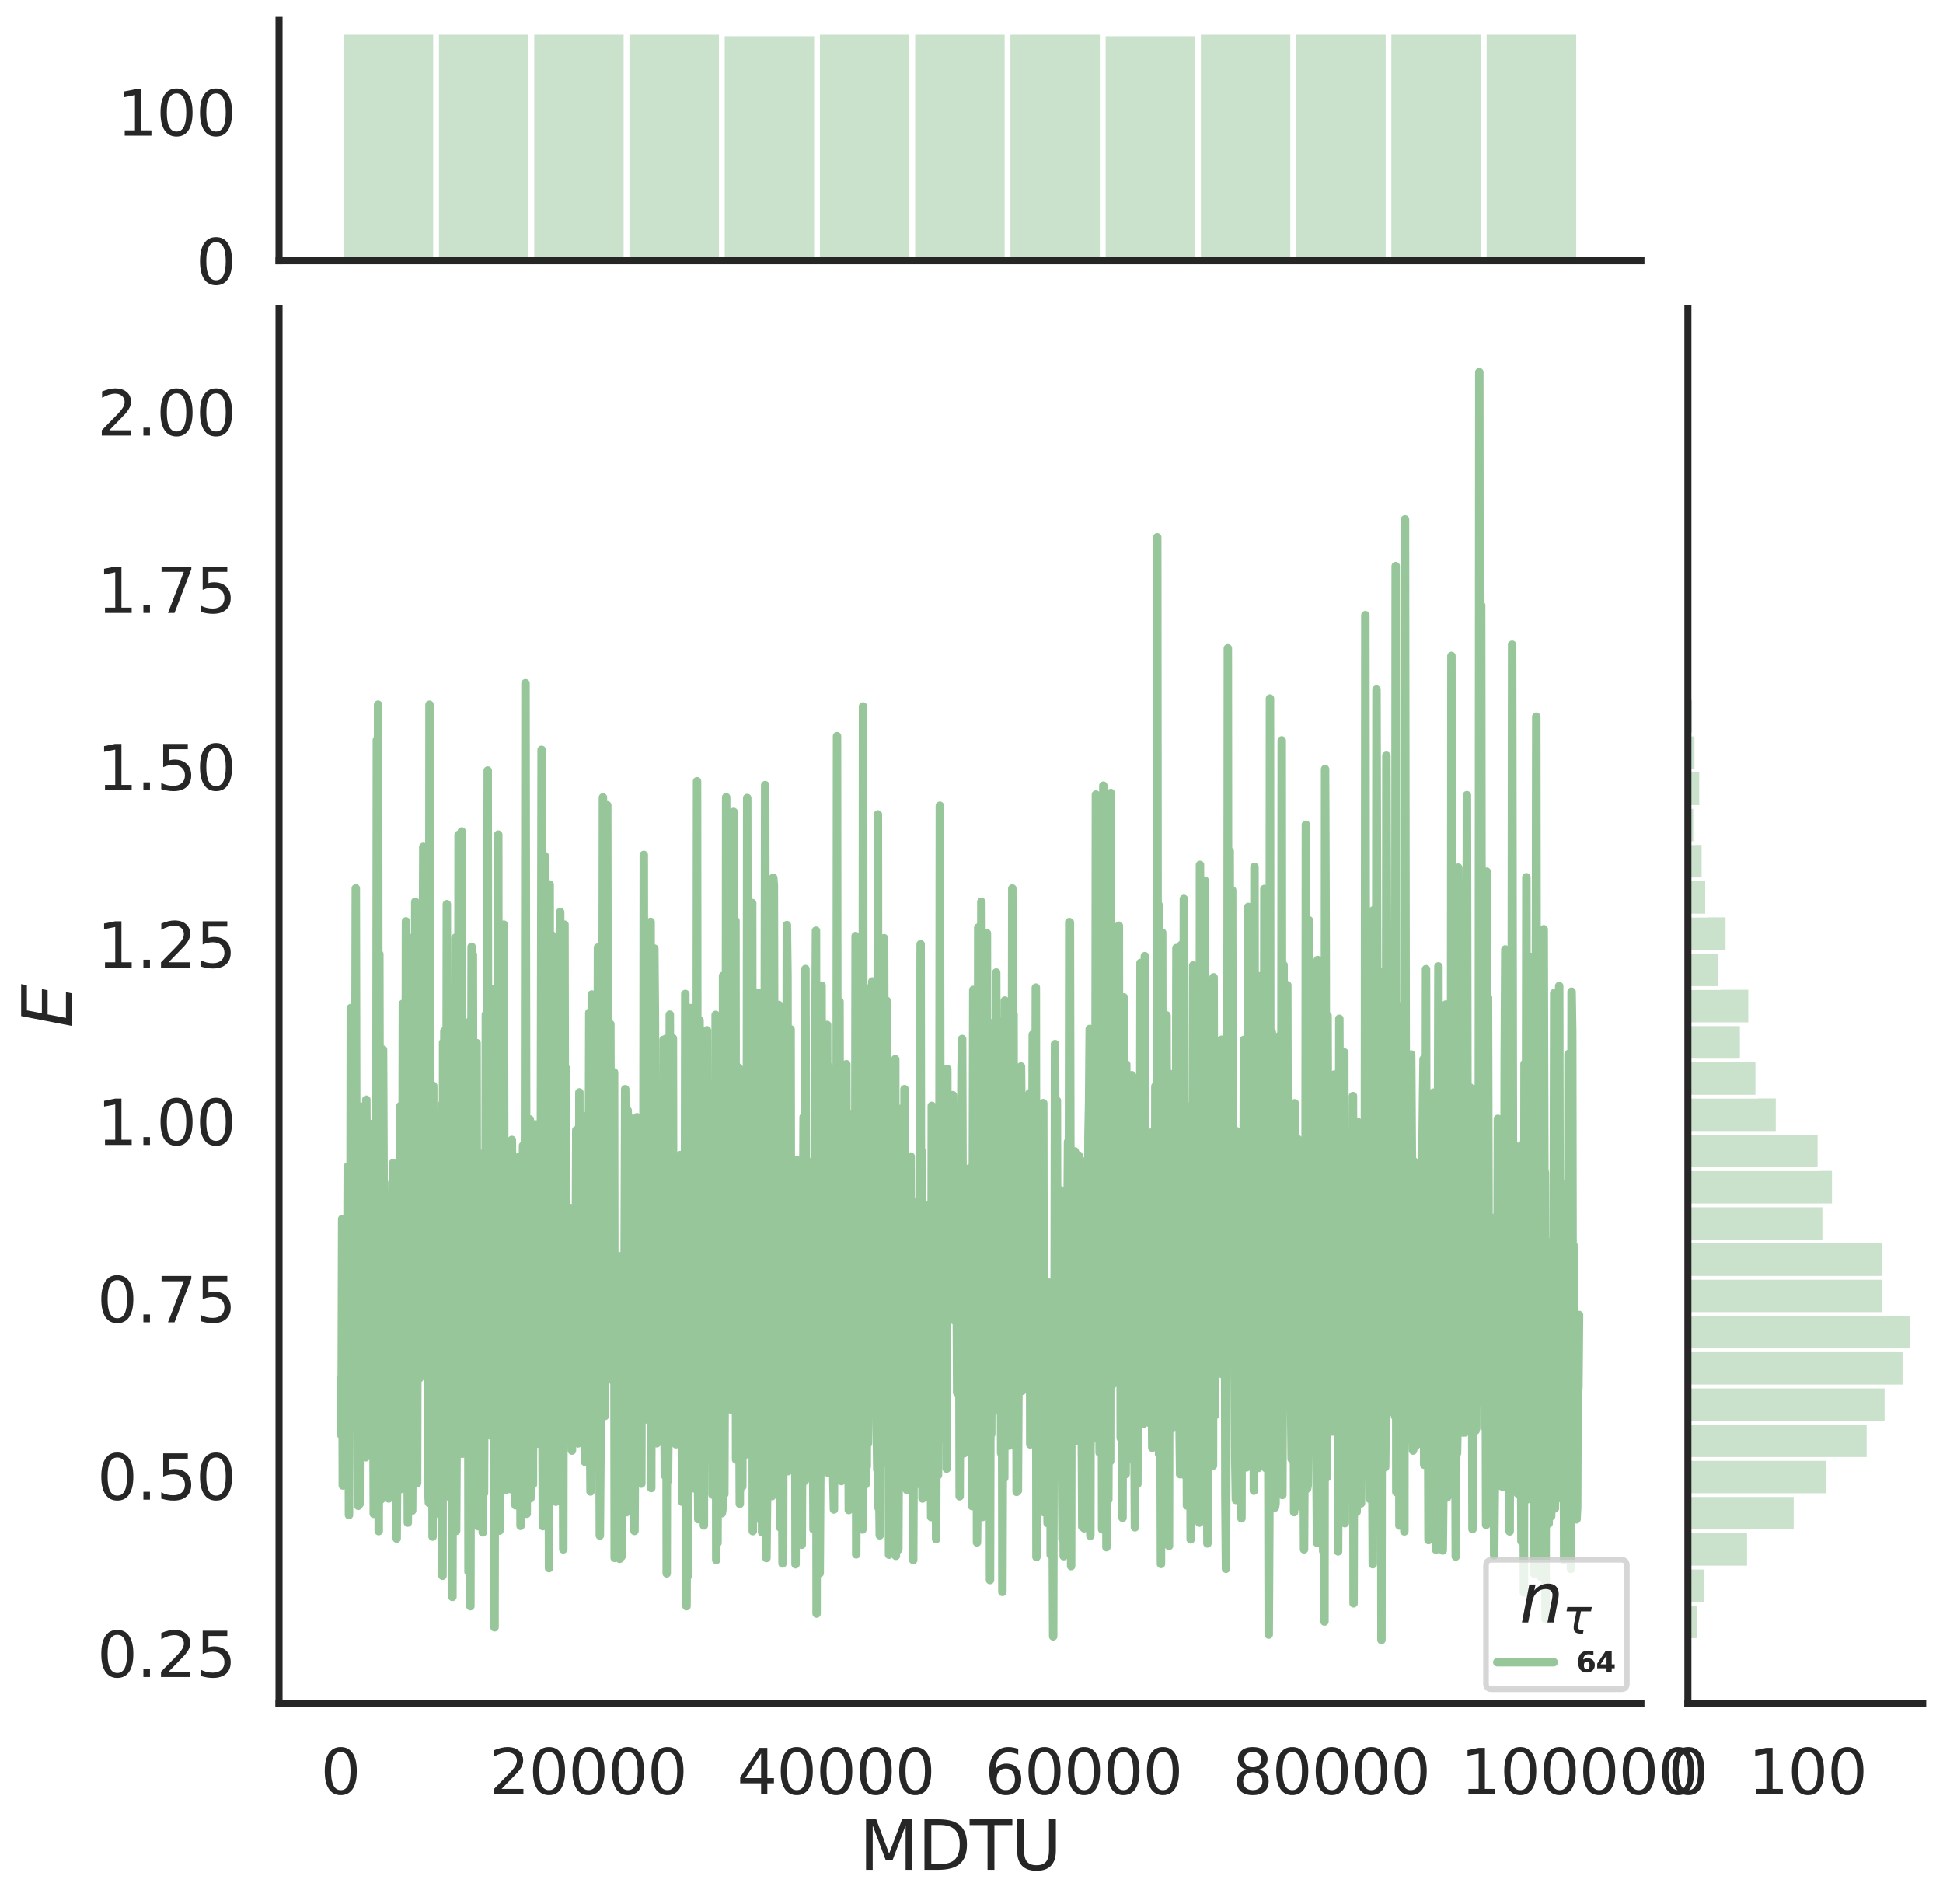 <?xml version="1.0" encoding="utf-8" standalone="no"?>
<!DOCTYPE svg PUBLIC "-//W3C//DTD SVG 1.1//EN"
  "http://www.w3.org/Graphics/SVG/1.1/DTD/svg11.dtd">
<svg height="675.079pt" version="1.1" viewBox="0 0 688.772 675.079" width="688.772pt" xmlns="http://www.w3.org/2000/svg" xmlns:xlink="http://www.w3.org/1999/xlink">
 <defs>
  <style type="text/css">*{stroke-linecap:butt;stroke-linejoin:round;}</style>
 </defs>
 <g id="figure_1">
  <g id="patch_1">
   <path d="M 0 675.079 
L 688.772 675.079 
L 688.772 0 
L 0 0 
z
" style="fill:#ffffff;"/>
  </g>
  <g id="axes_1">
   <g id="patch_2">
    <path d="M 98.912 603.86 
L 581.687 603.86 
L 581.687 109.485 
L 98.912 109.485 
z
" style="fill:none;"/>
   </g>
   <g id="matplotlib.axis_1">
    <g id="xtick_1">
     <g id="text_1">
      <!-- 0 -->
      <g style="fill:#262626;" transform="translate(113.638 636.077)scale(0.22 -0.22)">
       <defs>
        <path d="M 2034 4250 
Q 1547 4250 1301 3770 
Q 1056 3291 1056 2328 
Q 1056 1369 1301 889 
Q 1547 409 2034 409 
Q 2525 409 2770 889 
Q 3016 1369 3016 2328 
Q 3016 3291 2770 3770 
Q 2525 4250 2034 4250 
z
M 2034 4750 
Q 2819 4750 3233 4129 
Q 3647 3509 3647 2328 
Q 3647 1150 3233 529 
Q 2819 -91 2034 -91 
Q 1250 -91 836 529 
Q 422 1150 422 2328 
Q 422 3509 836 4129 
Q 1250 4750 2034 4750 
z
" id="DejaVuSans-30" transform="scale(0.016)"/>
       </defs>
       <use xlink:href="#DejaVuSans-30"/>
      </g>
     </g>
    </g>
    <g id="xtick_2">
     <g id="text_2">
      <!-- 20000 -->
      <g style="fill:#262626;" transform="translate(173.464 636.077)scale(0.22 -0.22)">
       <defs>
        <path d="M 1228 531 
L 3431 531 
L 3431 0 
L 469 0 
L 469 531 
Q 828 903 1448 1529 
Q 2069 2156 2228 2338 
Q 2531 2678 2651 2914 
Q 2772 3150 2772 3378 
Q 2772 3750 2511 3984 
Q 2250 4219 1831 4219 
Q 1534 4219 1204 4116 
Q 875 4013 500 3803 
L 500 4441 
Q 881 4594 1212 4672 
Q 1544 4750 1819 4750 
Q 2544 4750 2975 4387 
Q 3406 4025 3406 3419 
Q 3406 3131 3298 2873 
Q 3191 2616 2906 2266 
Q 2828 2175 2409 1742 
Q 1991 1309 1228 531 
z
" id="DejaVuSans-32" transform="scale(0.016)"/>
       </defs>
       <use xlink:href="#DejaVuSans-32"/>
       <use x="63.623" xlink:href="#DejaVuSans-30"/>
       <use x="127.246" xlink:href="#DejaVuSans-30"/>
       <use x="190.869" xlink:href="#DejaVuSans-30"/>
       <use x="254.492" xlink:href="#DejaVuSans-30"/>
      </g>
     </g>
    </g>
    <g id="xtick_3">
     <g id="text_3">
      <!-- 40000 -->
      <g style="fill:#262626;" transform="translate(261.285 636.077)scale(0.22 -0.22)">
       <defs>
        <path d="M 2419 4116 
L 825 1625 
L 2419 1625 
L 2419 4116 
z
M 2253 4666 
L 3047 4666 
L 3047 1625 
L 3713 1625 
L 3713 1100 
L 3047 1100 
L 3047 0 
L 2419 0 
L 2419 1100 
L 313 1100 
L 313 1709 
L 2253 4666 
z
" id="DejaVuSans-34" transform="scale(0.016)"/>
       </defs>
       <use xlink:href="#DejaVuSans-34"/>
       <use x="63.623" xlink:href="#DejaVuSans-30"/>
       <use x="127.246" xlink:href="#DejaVuSans-30"/>
       <use x="190.869" xlink:href="#DejaVuSans-30"/>
       <use x="254.492" xlink:href="#DejaVuSans-30"/>
      </g>
     </g>
    </g>
    <g id="xtick_4">
     <g id="text_4">
      <!-- 60000 -->
      <g style="fill:#262626;" transform="translate(349.107 636.077)scale(0.22 -0.22)">
       <defs>
        <path d="M 2113 2584 
Q 1688 2584 1439 2293 
Q 1191 2003 1191 1497 
Q 1191 994 1439 701 
Q 1688 409 2113 409 
Q 2538 409 2786 701 
Q 3034 994 3034 1497 
Q 3034 2003 2786 2293 
Q 2538 2584 2113 2584 
z
M 3366 4563 
L 3366 3988 
Q 3128 4100 2886 4159 
Q 2644 4219 2406 4219 
Q 1781 4219 1451 3797 
Q 1122 3375 1075 2522 
Q 1259 2794 1537 2939 
Q 1816 3084 2150 3084 
Q 2853 3084 3261 2657 
Q 3669 2231 3669 1497 
Q 3669 778 3244 343 
Q 2819 -91 2113 -91 
Q 1303 -91 875 529 
Q 447 1150 447 2328 
Q 447 3434 972 4092 
Q 1497 4750 2381 4750 
Q 2619 4750 2861 4703 
Q 3103 4656 3366 4563 
z
" id="DejaVuSans-36" transform="scale(0.016)"/>
       </defs>
       <use xlink:href="#DejaVuSans-36"/>
       <use x="63.623" xlink:href="#DejaVuSans-30"/>
       <use x="127.246" xlink:href="#DejaVuSans-30"/>
       <use x="190.869" xlink:href="#DejaVuSans-30"/>
       <use x="254.492" xlink:href="#DejaVuSans-30"/>
      </g>
     </g>
    </g>
    <g id="xtick_5">
     <g id="text_5">
      <!-- 80000 -->
      <g style="fill:#262626;" transform="translate(436.928 636.077)scale(0.22 -0.22)">
       <defs>
        <path d="M 2034 2216 
Q 1584 2216 1326 1975 
Q 1069 1734 1069 1313 
Q 1069 891 1326 650 
Q 1584 409 2034 409 
Q 2484 409 2743 651 
Q 3003 894 3003 1313 
Q 3003 1734 2745 1975 
Q 2488 2216 2034 2216 
z
M 1403 2484 
Q 997 2584 770 2862 
Q 544 3141 544 3541 
Q 544 4100 942 4425 
Q 1341 4750 2034 4750 
Q 2731 4750 3128 4425 
Q 3525 4100 3525 3541 
Q 3525 3141 3298 2862 
Q 3072 2584 2669 2484 
Q 3125 2378 3379 2068 
Q 3634 1759 3634 1313 
Q 3634 634 3220 271 
Q 2806 -91 2034 -91 
Q 1263 -91 848 271 
Q 434 634 434 1313 
Q 434 1759 690 2068 
Q 947 2378 1403 2484 
z
M 1172 3481 
Q 1172 3119 1398 2916 
Q 1625 2713 2034 2713 
Q 2441 2713 2670 2916 
Q 2900 3119 2900 3481 
Q 2900 3844 2670 4047 
Q 2441 4250 2034 4250 
Q 1625 4250 1398 4047 
Q 1172 3844 1172 3481 
z
" id="DejaVuSans-38" transform="scale(0.016)"/>
       </defs>
       <use xlink:href="#DejaVuSans-38"/>
       <use x="63.623" xlink:href="#DejaVuSans-30"/>
       <use x="127.246" xlink:href="#DejaVuSans-30"/>
       <use x="190.869" xlink:href="#DejaVuSans-30"/>
       <use x="254.492" xlink:href="#DejaVuSans-30"/>
      </g>
     </g>
    </g>
    <g id="xtick_6">
     <g id="text_6">
      <!-- 100000 -->
      <g style="fill:#262626;" transform="translate(517.75 636.077)scale(0.22 -0.22)">
       <defs>
        <path d="M 794 531 
L 1825 531 
L 1825 4091 
L 703 3866 
L 703 4441 
L 1819 4666 
L 2450 4666 
L 2450 531 
L 3481 531 
L 3481 0 
L 794 0 
L 794 531 
z
" id="DejaVuSans-31" transform="scale(0.016)"/>
       </defs>
       <use xlink:href="#DejaVuSans-31"/>
       <use x="63.623" xlink:href="#DejaVuSans-30"/>
       <use x="127.246" xlink:href="#DejaVuSans-30"/>
       <use x="190.869" xlink:href="#DejaVuSans-30"/>
       <use x="254.492" xlink:href="#DejaVuSans-30"/>
       <use x="318.115" xlink:href="#DejaVuSans-30"/>
      </g>
     </g>
    </g>
    <g id="text_7">
     <!-- MDTU -->
     <g style="fill:#262626;" transform="translate(304.594 662.888)scale(0.24 -0.24)">
      <defs>
       <path d="M 628 4666 
L 1569 4666 
L 2759 1491 
L 3956 4666 
L 4897 4666 
L 4897 0 
L 4281 0 
L 4281 4097 
L 3078 897 
L 2444 897 
L 1241 4097 
L 1241 0 
L 628 0 
L 628 4666 
z
" id="DejaVuSans-4d" transform="scale(0.016)"/>
       <path d="M 1259 4147 
L 1259 519 
L 2022 519 
Q 2988 519 3436 956 
Q 3884 1394 3884 2338 
Q 3884 3275 3436 3711 
Q 2988 4147 2022 4147 
L 1259 4147 
z
M 628 4666 
L 1925 4666 
Q 3281 4666 3915 4102 
Q 4550 3538 4550 2338 
Q 4550 1131 3912 565 
Q 3275 0 1925 0 
L 628 0 
L 628 4666 
z
" id="DejaVuSans-44" transform="scale(0.016)"/>
       <path d="M -19 4666 
L 3928 4666 
L 3928 4134 
L 2272 4134 
L 2272 0 
L 1638 0 
L 1638 4134 
L -19 4134 
L -19 4666 
z
" id="DejaVuSans-54" transform="scale(0.016)"/>
       <path d="M 556 4666 
L 1191 4666 
L 1191 1831 
Q 1191 1081 1462 751 
Q 1734 422 2344 422 
Q 2950 422 3222 751 
Q 3494 1081 3494 1831 
L 3494 4666 
L 4128 4666 
L 4128 1753 
Q 4128 841 3676 375 
Q 3225 -91 2344 -91 
Q 1459 -91 1007 375 
Q 556 841 556 1753 
L 556 4666 
z
" id="DejaVuSans-55" transform="scale(0.016)"/>
      </defs>
      <use xlink:href="#DejaVuSans-4d"/>
      <use x="86.279" xlink:href="#DejaVuSans-44"/>
      <use x="163.281" xlink:href="#DejaVuSans-54"/>
      <use x="224.365" xlink:href="#DejaVuSans-55"/>
     </g>
    </g>
   </g>
   <g id="matplotlib.axis_2">
    <g id="ytick_1">
     <g id="text_8">
      <!-- 0.25 -->
      <g style="fill:#262626;" transform="translate(34.428 594.532)scale(0.22 -0.22)">
       <defs>
        <path d="M 684 794 
L 1344 794 
L 1344 0 
L 684 0 
L 684 794 
z
" id="DejaVuSans-2e" transform="scale(0.016)"/>
        <path d="M 691 4666 
L 3169 4666 
L 3169 4134 
L 1269 4134 
L 1269 2991 
Q 1406 3038 1543 3061 
Q 1681 3084 1819 3084 
Q 2600 3084 3056 2656 
Q 3513 2228 3513 1497 
Q 3513 744 3044 326 
Q 2575 -91 1722 -91 
Q 1428 -91 1123 -41 
Q 819 9 494 109 
L 494 744 
Q 775 591 1075 516 
Q 1375 441 1709 441 
Q 2250 441 2565 725 
Q 2881 1009 2881 1497 
Q 2881 1984 2565 2268 
Q 2250 2553 1709 2553 
Q 1456 2553 1204 2497 
Q 953 2441 691 2322 
L 691 4666 
z
" id="DejaVuSans-35" transform="scale(0.016)"/>
       </defs>
       <use xlink:href="#DejaVuSans-30"/>
       <use x="63.623" xlink:href="#DejaVuSans-2e"/>
       <use x="95.41" xlink:href="#DejaVuSans-32"/>
       <use x="159.033" xlink:href="#DejaVuSans-35"/>
      </g>
     </g>
    </g>
    <g id="ytick_2">
     <g id="text_9">
      <!-- 0.50 -->
      <g style="fill:#262626;" transform="translate(34.428 531.656)scale(0.22 -0.22)">
       <use xlink:href="#DejaVuSans-30"/>
       <use x="63.623" xlink:href="#DejaVuSans-2e"/>
       <use x="95.41" xlink:href="#DejaVuSans-35"/>
       <use x="159.033" xlink:href="#DejaVuSans-30"/>
      </g>
     </g>
    </g>
    <g id="ytick_3">
     <g id="text_10">
      <!-- 0.75 -->
      <g style="fill:#262626;" transform="translate(34.428 468.78)scale(0.22 -0.22)">
       <defs>
        <path d="M 525 4666 
L 3525 4666 
L 3525 4397 
L 1831 0 
L 1172 0 
L 2766 4134 
L 525 4134 
L 525 4666 
z
" id="DejaVuSans-37" transform="scale(0.016)"/>
       </defs>
       <use xlink:href="#DejaVuSans-30"/>
       <use x="63.623" xlink:href="#DejaVuSans-2e"/>
       <use x="95.41" xlink:href="#DejaVuSans-37"/>
       <use x="159.033" xlink:href="#DejaVuSans-35"/>
      </g>
     </g>
    </g>
    <g id="ytick_4">
     <g id="text_11">
      <!-- 1.00 -->
      <g style="fill:#262626;" transform="translate(34.428 405.904)scale(0.22 -0.22)">
       <use xlink:href="#DejaVuSans-31"/>
       <use x="63.623" xlink:href="#DejaVuSans-2e"/>
       <use x="95.41" xlink:href="#DejaVuSans-30"/>
       <use x="159.033" xlink:href="#DejaVuSans-30"/>
      </g>
     </g>
    </g>
    <g id="ytick_5">
     <g id="text_12">
      <!-- 1.25 -->
      <g style="fill:#262626;" transform="translate(34.428 343.028)scale(0.22 -0.22)">
       <use xlink:href="#DejaVuSans-31"/>
       <use x="63.623" xlink:href="#DejaVuSans-2e"/>
       <use x="95.41" xlink:href="#DejaVuSans-32"/>
       <use x="159.033" xlink:href="#DejaVuSans-35"/>
      </g>
     </g>
    </g>
    <g id="ytick_6">
     <g id="text_13">
      <!-- 1.50 -->
      <g style="fill:#262626;" transform="translate(34.428 280.153)scale(0.22 -0.22)">
       <use xlink:href="#DejaVuSans-31"/>
       <use x="63.623" xlink:href="#DejaVuSans-2e"/>
       <use x="95.41" xlink:href="#DejaVuSans-35"/>
       <use x="159.033" xlink:href="#DejaVuSans-30"/>
      </g>
     </g>
    </g>
    <g id="ytick_7">
     <g id="text_14">
      <!-- 1.75 -->
      <g style="fill:#262626;" transform="translate(34.428 217.277)scale(0.22 -0.22)">
       <use xlink:href="#DejaVuSans-31"/>
       <use x="63.623" xlink:href="#DejaVuSans-2e"/>
       <use x="95.41" xlink:href="#DejaVuSans-37"/>
       <use x="159.033" xlink:href="#DejaVuSans-35"/>
      </g>
     </g>
    </g>
    <g id="ytick_8">
     <g id="text_15">
      <!-- 2.00 -->
      <g style="fill:#262626;" transform="translate(34.428 154.401)scale(0.22 -0.22)">
       <use xlink:href="#DejaVuSans-32"/>
       <use x="63.623" xlink:href="#DejaVuSans-2e"/>
       <use x="95.41" xlink:href="#DejaVuSans-30"/>
       <use x="159.033" xlink:href="#DejaVuSans-30"/>
      </g>
     </g>
    </g>
    <g id="text_16">
     <!-- $E$ -->
     <g style="fill:#262626;" transform="translate(25.436 364.352)rotate(-90)scale(0.24 -0.24)">
      <defs>
       <path d="M 1081 4666 
L 4031 4666 
L 3928 4134 
L 1606 4134 
L 1338 2753 
L 3566 2753 
L 3463 2222 
L 1234 2222 
L 909 531 
L 3284 531 
L 3181 0 
L 172 0 
L 1081 4666 
z
" id="DejaVuSans-Oblique-45" transform="scale(0.016)"/>
      </defs>
      <use transform="translate(0 0.094)" xlink:href="#DejaVuSans-Oblique-45"/>
     </g>
    </g>
   </g>
   <g id="line2d_1">
    <path clip-path="url(#pd17d30d662)" d="M 120.856 488.431 
L 121.076 508.939 
L 121.295 432.141 
L 121.515 526.618 
L 121.734 474.321 
L 121.954 514.319 
L 122.174 499.495 
L 122.393 441.569 
L 122.613 480.648 
L 122.832 435.399 
L 123.052 471.483 
L 123.271 413.53 
L 123.71 537.121 
L 123.93 488.258 
L 124.15 497.427 
L 124.369 357.381 
L 124.589 458.127 
L 124.808 447.525 
L 125.028 408.14 
L 125.247 487.35 
L 125.467 498.07 
L 125.906 412.65 
L 126.125 314.939 
L 126.345 432.911 
L 126.565 489.209 
L 126.784 408.94 
L 127.004 533.834 
L 127.223 404.972 
L 127.443 533.234 
L 127.662 392.248 
L 128.101 491.926 
L 128.321 393.693 
L 128.541 490.495 
L 128.76 415.127 
L 128.98 485.016 
L 129.199 483.692 
L 129.419 430.822 
L 129.638 516.63 
L 129.858 389.875 
L 130.077 443.457 
L 130.297 421.774 
L 130.517 425.593 
L 130.736 495.817 
L 130.956 446.448 
L 131.175 473.289 
L 131.395 398.478 
L 131.614 478.574 
L 131.834 509.199 
L 132.053 475.408 
L 132.273 474.772 
L 132.493 536.677 
L 132.712 508.798 
L 132.932 438.478 
L 133.151 472.102 
L 133.371 460.594 
L 133.59 262.333 
L 133.81 536.86 
L 134.029 249.814 
L 134.249 542.805 
L 134.469 338.245 
L 134.688 449.812 
L 134.908 423.992 
L 135.127 531.527 
L 135.347 411.792 
L 135.566 511.806 
L 135.786 372.108 
L 136.005 421.9 
L 136.225 419.257 
L 136.444 510.124 
L 136.664 458.039 
L 137.103 495.895 
L 137.323 495.177 
L 137.542 480.886 
L 137.762 531.227 
L 137.981 482.819 
L 138.201 471.357 
L 138.42 513.56 
L 138.64 435.915 
L 138.86 423.219 
L 139.079 465.107 
L 139.299 412.369 
L 139.518 432.027 
L 139.738 505.689 
L 139.957 459.818 
L 140.396 493.082 
L 140.616 545.434 
L 141.055 488.467 
L 141.275 429.768 
L 141.494 411.933 
L 141.714 411.376 
L 141.933 392.111 
L 142.153 527.887 
L 142.372 502.74 
L 142.592 460.799 
L 142.812 355.862 
L 143.031 471.401 
L 143.251 438.222 
L 143.47 449.714 
L 143.69 475.373 
L 143.909 326.639 
L 144.129 448.687 
L 144.348 473.537 
L 144.568 539.786 
L 144.788 401.499 
L 145.007 517.524 
L 145.227 509.344 
L 145.446 479.014 
L 145.666 337.221 
L 145.885 478.622 
L 146.105 535.541 
L 146.324 500.943 
L 146.544 332.213 
L 146.763 521.081 
L 147.203 319.708 
L 147.642 435.861 
L 147.861 525.803 
L 148.081 416.504 
L 148.3 408.212 
L 148.52 378.577 
L 148.739 488.55 
L 148.959 475.609 
L 149.179 452.106 
L 149.398 469.174 
L 150.057 300.212 
L 150.276 396.34 
L 150.496 349.752 
L 150.715 479.165 
L 150.935 485.044 
L 151.155 452.009 
L 151.374 340.298 
L 151.813 528.399 
L 152.033 532.756 
L 152.252 249.834 
L 152.691 462.34 
L 152.911 483.059 
L 153.131 437.318 
L 153.35 544.753 
L 153.57 384.94 
L 154.009 527.112 
L 154.228 483.276 
L 154.667 536.577 
L 154.887 493.544 
L 155.326 452.347 
L 155.546 426.706 
L 155.765 450.168 
L 155.985 486.252 
L 156.204 428.17 
L 156.424 403.427 
L 156.643 391.562 
L 156.863 558.634 
L 157.082 369.61 
L 157.302 452.431 
L 157.522 365.544 
L 157.741 511.418 
L 157.961 418.638 
L 158.18 466.206 
L 158.4 320.547 
L 158.619 489.696 
L 158.839 511.949 
L 159.058 418.463 
L 159.278 403.567 
L 159.498 530.843 
L 159.717 490.744 
L 159.937 502.358 
L 160.156 466.569 
L 160.376 566.134 
L 160.595 473.52 
L 160.815 513.481 
L 161.034 381.968 
L 161.254 460.692 
L 161.474 332.426 
L 161.693 542.748 
L 161.913 503.64 
L 162.132 358.289 
L 162.352 475.577 
L 162.571 295.962 
L 162.791 470.272 
L 163.23 426.986 
L 163.45 457.468 
L 163.669 294.779 
L 163.889 515.37 
L 164.108 465.632 
L 164.328 499.242 
L 164.547 447.645 
L 164.767 444.801 
L 164.986 483.546 
L 165.206 457.836 
L 165.426 504.985 
L 165.645 413.701 
L 165.865 380.03 
L 166.084 557.199 
L 166.304 548.554 
L 166.523 362.088 
L 166.743 569.42 
L 167.182 335.658 
L 167.401 411.289 
L 167.621 338.42 
L 167.841 469.257 
L 168.06 526.771 
L 168.28 447.932 
L 168.499 468.051 
L 168.938 369.777 
L 169.158 502.061 
L 169.377 541.038 
L 169.597 446.754 
L 169.817 493.347 
L 170.036 408.992 
L 170.256 499.53 
L 170.695 415.123 
L 170.914 533.909 
L 171.134 543.265 
L 171.353 423.877 
L 171.573 529.367 
L 171.793 468.138 
L 172.012 498.361 
L 172.232 359.639 
L 172.671 438.646 
L 172.89 273.167 
L 173.11 495.935 
L 173.329 451.359 
L 173.549 381.111 
L 173.988 508.943 
L 174.208 407.099 
L 174.427 501.113 
L 174.647 352.112 
L 174.866 399.549 
L 175.086 350.685 
L 175.305 576.906 
L 175.525 453.18 
L 175.745 482.821 
L 175.964 406.998 
L 176.403 498.389 
L 176.623 295.884 
L 176.842 513.638 
L 177.062 542.633 
L 177.281 458.612 
L 177.72 492.739 
L 177.94 409.078 
L 178.16 462.66 
L 178.379 426.101 
L 178.599 327.797 
L 178.818 446.104 
L 179.038 406.39 
L 179.257 528.295 
L 179.477 435.441 
L 179.916 505.14 
L 180.136 469.323 
L 180.355 505.996 
L 180.575 442.95 
L 180.794 476.54 
L 181.014 527.915 
L 181.233 437.039 
L 181.453 404.124 
L 182.112 507.195 
L 182.551 476.347 
L 182.77 533.66 
L 183.209 450.146 
L 183.429 443.276 
L 183.648 458.761 
L 183.868 412.78 
L 184.088 410.056 
L 184.527 540.94 
L 184.746 519.927 
L 184.966 514.313 
L 185.405 406.15 
L 185.624 444.585 
L 185.844 430.566 
L 186.063 443.885 
L 186.283 242.213 
L 186.722 536.647 
L 186.942 411.721 
L 187.161 454.87 
L 187.381 458.831 
L 187.6 448.07 
L 187.82 396.859 
L 188.039 531.176 
L 188.259 463.629 
L 188.479 470.446 
L 188.918 526.245 
L 189.137 425.442 
L 189.357 472.117 
L 189.576 452.885 
L 189.796 398.62 
L 190.015 467.959 
L 190.235 432.65 
L 190.455 446.838 
L 190.674 492.942 
L 190.894 511.802 
L 191.113 399.483 
L 191.333 403.372 
L 191.552 503.229 
L 191.991 265.828 
L 192.211 482.014 
L 192.431 541.029 
L 192.65 463.975 
L 192.87 460.55 
L 193.089 303.426 
L 193.528 468.606 
L 193.748 479.941 
L 193.967 381.406 
L 194.187 392.345 
L 194.407 454.111 
L 194.626 555.917 
L 194.846 313.558 
L 195.065 478.798 
L 195.285 414.682 
L 195.504 461.047 
L 195.724 331.665 
L 195.943 426.708 
L 196.163 469.099 
L 196.382 474.427 
L 196.602 415.186 
L 196.822 459.723 
L 197.041 532.388 
L 197.261 492.292 
L 197.48 381.632 
L 197.7 351.015 
L 197.919 441.661 
L 198.139 444.262 
L 198.358 430.53 
L 198.578 323.349 
L 198.798 400.976 
L 199.017 425.43 
L 199.237 419.852 
L 199.676 549.27 
L 199.895 391.529 
L 200.115 327.797 
L 200.334 470.495 
L 200.554 378.644 
L 200.774 467.441 
L 200.993 463.843 
L 201.213 465.024 
L 201.432 464.132 
L 201.652 428.77 
L 201.871 489.82 
L 202.091 428.247 
L 202.31 500.561 
L 202.53 487.415 
L 202.75 514.247 
L 202.969 482.949 
L 203.189 500.379 
L 203.408 484.064 
L 203.628 503.651 
L 203.847 505.401 
L 204.286 400.658 
L 204.506 471.57 
L 204.945 511.719 
L 205.165 507.718 
L 205.384 387.276 
L 205.604 494.632 
L 205.823 474.801 
L 206.262 467.666 
L 206.482 499.049 
L 206.701 486.849 
L 206.921 423.753 
L 207.36 518.231 
L 207.58 442.009 
L 208.019 484.937 
L 208.458 395.089 
L 208.677 436.557 
L 208.897 359.004 
L 209.117 501.181 
L 209.336 528.76 
L 209.775 352.565 
L 209.995 433.101 
L 210.214 442.294 
L 210.434 418.397 
L 210.653 447.088 
L 210.873 507.368 
L 211.093 381.254 
L 211.312 461.135 
L 211.532 491.752 
L 211.751 458.303 
L 211.971 335.924 
L 212.19 494.615 
L 212.41 482.542 
L 212.629 544.379 
L 212.849 516.385 
L 213.288 427.515 
L 213.508 425.37 
L 213.727 282.688 
L 213.947 335.07 
L 214.386 502.011 
L 215.045 301.657 
L 215.264 285.467 
L 215.484 443.48 
L 215.703 431.054 
L 215.923 402.733 
L 216.142 411.843 
L 216.362 363.038 
L 216.581 460.856 
L 216.801 467.162 
L 217.02 489.289 
L 217.24 418.063 
L 217.46 446.704 
L 217.679 380.177 
L 217.899 552.283 
L 218.118 454.063 
L 218.338 451.08 
L 218.557 458.703 
L 218.777 474.849 
L 218.996 513.815 
L 219.216 495.029 
L 219.436 542.22 
L 219.655 552.618 
L 219.875 445.359 
L 220.094 522.958 
L 220.314 551.841 
L 220.753 452.664 
L 221.192 516.573 
L 221.631 386.136 
L 221.851 410.904 
L 222.07 536.1 
L 222.509 393.675 
L 222.729 412.149 
L 222.948 510.374 
L 223.168 396.224 
L 223.388 524.694 
L 223.607 407.158 
L 223.827 523.996 
L 224.046 478.459 
L 224.266 476.161 
L 224.485 425.327 
L 224.924 542.739 
L 225.144 506.85 
L 225.364 406.156 
L 225.583 491.389 
L 225.803 396.082 
L 226.022 427.565 
L 226.242 508.307 
L 226.461 444.252 
L 226.681 508.878 
L 226.9 433.491 
L 227.12 425.458 
L 227.339 525.968 
L 227.559 438.412 
L 227.779 461.579 
L 227.998 499.967 
L 228.218 303.069 
L 228.437 490.929 
L 228.657 451.036 
L 228.876 471.173 
L 229.096 503.194 
L 229.315 494.608 
L 229.535 475.629 
L 229.755 439.79 
L 229.974 470.319 
L 230.194 467.171 
L 230.413 452.334 
L 230.633 326.831 
L 230.852 527.538 
L 231.072 422.358 
L 231.291 508.836 
L 231.511 485.148 
L 231.95 336.27 
L 232.17 362.24 
L 232.389 481.635 
L 232.609 391.427 
L 232.828 511.663 
L 233.267 435.248 
L 233.487 504.431 
L 233.707 505.99 
L 233.926 424.56 
L 234.146 496.706 
L 234.365 430.812 
L 234.585 436.501 
L 234.804 480.354 
L 235.024 472.94 
L 235.243 368.599 
L 235.463 487.799 
L 235.683 523.056 
L 236.122 368.228 
L 236.341 557.788 
L 236.561 429.509 
L 236.78 524.909 
L 237 504.439 
L 237.439 359.703 
L 237.658 506.449 
L 237.878 496.345 
L 238.098 439.877 
L 238.317 464.635 
L 238.537 368.088 
L 238.756 507.604 
L 238.976 440.281 
L 239.195 474.641 
L 239.415 460.562 
L 239.634 512.026 
L 239.854 454.018 
L 240.074 503.92 
L 240.293 445.013 
L 240.513 423.444 
L 240.732 429.11 
L 240.952 503.08 
L 241.171 409.482 
L 241.83 532.418 
L 242.05 489.301 
L 242.269 482.733 
L 242.489 481.217 
L 242.708 504.715 
L 242.928 352.365 
L 243.147 408.376 
L 243.367 569.423 
L 243.586 517.074 
L 243.806 558.795 
L 244.026 431.202 
L 244.245 441.46 
L 244.465 523.649 
L 244.684 404.865 
L 244.904 357.374 
L 245.123 359.301 
L 245.343 513.837 
L 245.562 414.658 
L 245.782 480.869 
L 246.002 489.175 
L 246.221 527.694 
L 246.441 464.758 
L 246.66 481.266 
L 246.88 450.687 
L 247.099 276.979 
L 247.319 505.391 
L 247.538 538.582 
L 247.758 406.715 
L 247.977 361.713 
L 248.197 460.122 
L 248.417 506.875 
L 248.636 452.109 
L 248.856 452.418 
L 249.075 428.535 
L 249.514 540.808 
L 249.734 385.453 
L 249.953 406.579 
L 250.393 478.523 
L 250.612 365.259 
L 250.832 510.36 
L 251.051 479.392 
L 251.271 517.071 
L 251.49 500.716 
L 251.71 387.57 
L 251.929 497.771 
L 252.149 407.647 
L 252.369 436.881 
L 252.588 529.889 
L 252.808 477.267 
L 253.027 527.885 
L 253.247 450.44 
L 253.466 485.528 
L 253.686 359.783 
L 253.905 553.019 
L 254.125 415.751 
L 254.345 547 
L 254.564 493.653 
L 254.784 380.831 
L 255.003 513.025 
L 255.223 514.783 
L 255.442 417.531 
L 255.662 520.966 
L 255.881 536.467 
L 256.101 535.111 
L 256.321 345.943 
L 256.76 529.691 
L 256.979 468.933 
L 257.199 499.031 
L 257.418 282.626 
L 257.857 469.971 
L 258.077 424.6 
L 258.296 447.929 
L 258.736 389.229 
L 258.955 374.802 
L 259.175 499.742 
L 259.394 488.388 
L 259.614 455.798 
L 259.833 299.277 
L 260.053 287.823 
L 260.272 490.877 
L 260.492 499.911 
L 260.712 326.418 
L 260.931 517.419 
L 261.151 426.954 
L 261.37 468.579 
L 261.59 474.393 
L 261.809 378.482 
L 262.029 485.059 
L 262.248 533.139 
L 262.468 443.942 
L 263.127 527 
L 263.346 433.985 
L 263.566 473.382 
L 263.785 414.849 
L 264.005 397.669 
L 264.224 515.723 
L 264.444 422.227 
L 264.664 479.301 
L 264.883 282.905 
L 265.103 466.052 
L 265.322 464.883 
L 265.542 441.911 
L 265.761 368.862 
L 265.981 503.047 
L 266.2 376.737 
L 266.42 374.33 
L 266.64 320.146 
L 266.859 542.815 
L 267.079 415.026 
L 267.298 538.937 
L 267.518 419.79 
L 267.737 480.054 
L 267.957 404.116 
L 268.176 459.839 
L 268.396 426.328 
L 268.615 532.797 
L 268.835 352.063 
L 269.055 531.911 
L 269.274 532.496 
L 269.494 493.102 
L 269.713 526.895 
L 269.933 498.686 
L 270.152 543.182 
L 270.372 401.347 
L 270.591 516.46 
L 270.811 430.897 
L 271.031 401.592 
L 271.25 278.342 
L 271.689 552.343 
L 271.909 532.058 
L 272.128 427.201 
L 272.348 523.677 
L 272.567 332.455 
L 272.787 459.153 
L 273.007 423.08 
L 273.226 439.804 
L 273.665 530.38 
L 273.885 457.161 
L 274.104 311.184 
L 274.324 313.791 
L 274.763 518.941 
L 274.983 362.782 
L 275.202 501.617 
L 275.422 423.245 
L 275.641 430.169 
L 275.861 463.832 
L 276.08 356.274 
L 276.3 424.628 
L 276.519 541.471 
L 276.739 528.602 
L 276.959 485.172 
L 277.178 500.636 
L 277.398 554.284 
L 277.617 549.586 
L 277.837 382.459 
L 278.056 518.523 
L 278.276 456.325 
L 278.495 488.302 
L 278.715 454.148 
L 278.934 327.939 
L 279.154 346.045 
L 279.374 521.548 
L 279.593 502.479 
L 279.813 442.176 
L 280.032 472.497 
L 280.252 364.915 
L 280.471 506.26 
L 280.691 494.939 
L 280.91 477.055 
L 281.13 417.417 
L 281.35 518.113 
L 281.569 485.902 
L 281.789 414.148 
L 282.008 554.562 
L 282.228 515.4 
L 282.447 411.228 
L 282.667 495.637 
L 282.886 486.749 
L 283.106 530.921 
L 283.326 471.58 
L 283.545 482.204 
L 283.765 519.313 
L 284.204 547.638 
L 284.862 396.022 
L 285.302 525.015 
L 285.521 343.537 
L 285.741 445.553 
L 285.96 411.251 
L 286.18 440.599 
L 286.399 444.959 
L 286.838 509.91 
L 287.058 440.026 
L 287.278 447.924 
L 287.497 451.41 
L 287.717 484.034 
L 287.936 453.439 
L 288.375 542.207 
L 288.595 457.658 
L 288.814 515.273 
L 289.034 370.682 
L 289.253 329.939 
L 289.473 572.062 
L 289.693 363.96 
L 289.912 487.033 
L 290.132 412.474 
L 290.571 557.741 
L 291.01 485.531 
L 291.229 349.405 
L 291.449 463.138 
L 291.669 448.854 
L 291.888 478.291 
L 292.108 401.035 
L 292.547 496.074 
L 292.766 453.413 
L 292.986 454.557 
L 293.205 363.344 
L 293.425 522.056 
L 293.645 377.982 
L 294.084 467.969 
L 294.303 464.285 
L 294.523 489.472 
L 294.742 395.177 
L 294.962 380.153 
L 295.401 524.896 
L 295.621 535.136 
L 295.84 434.025 
L 296.06 419.637 
L 296.279 397.39 
L 296.499 473.427 
L 296.718 260.983 
L 296.938 479.044 
L 297.377 456.252 
L 297.597 355.056 
L 297.816 467.317 
L 298.036 460.386 
L 298.255 525.071 
L 298.475 430.717 
L 298.694 522.181 
L 298.914 490.744 
L 299.133 511.07 
L 299.353 427.991 
L 299.572 512.091 
L 299.792 411.208 
L 300.012 377.283 
L 300.231 473.726 
L 300.451 430.919 
L 300.67 466.634 
L 300.89 535.334 
L 301.109 438.229 
L 301.329 506.604 
L 301.548 424.42 
L 301.768 394.959 
L 301.988 532.112 
L 302.207 441.784 
L 302.646 506.923 
L 302.866 459.369 
L 303.085 470.312 
L 303.305 331.848 
L 303.524 551.058 
L 304.183 376.291 
L 304.403 450.594 
L 304.622 477.664 
L 304.842 488.678 
L 305.061 357.245 
L 305.281 517.703 
L 305.5 353.36 
L 305.72 542.225 
L 305.94 250.452 
L 306.159 510.673 
L 306.379 403.463 
L 306.598 413.88 
L 306.818 526.231 
L 307.037 446.01 
L 307.257 519.89 
L 307.476 350.434 
L 307.696 511.781 
L 307.915 477.74 
L 308.135 421.769 
L 308.355 423.512 
L 308.574 500.518 
L 308.794 500.143 
L 309.233 347.955 
L 309.452 466.335 
L 309.672 473.281 
L 309.891 351.439 
L 310.77 505.024 
L 310.989 521.025 
L 311.209 288.722 
L 311.428 534.549 
L 311.648 526.299 
L 311.867 544.297 
L 312.087 356.565 
L 312.307 460.895 
L 312.526 418.626 
L 312.746 503.419 
L 312.965 500.964 
L 313.185 518.654 
L 313.404 332.61 
L 313.624 421.179 
L 313.843 400.091 
L 314.063 397.164 
L 314.283 354.754 
L 314.502 381.793 
L 314.722 458.947 
L 314.941 474.993 
L 315.161 551.173 
L 315.6 450.434 
L 315.819 453.006 
L 316.039 470.4 
L 316.259 470.904 
L 316.698 395.783 
L 316.917 516.497 
L 317.137 469.436 
L 317.356 375.497 
L 317.576 551.568 
L 317.795 465.717 
L 318.015 543.025 
L 318.234 475.932 
L 318.454 549.344 
L 318.674 495.977 
L 318.893 499.452 
L 319.113 446.531 
L 319.332 502.216 
L 319.552 436.279 
L 319.771 457.93 
L 319.991 392.748 
L 320.21 411.64 
L 320.43 492.392 
L 320.65 386.118 
L 320.869 474.584 
L 321.089 410.581 
L 321.308 457.006 
L 321.528 528.235 
L 321.747 454.567 
L 321.967 504.224 
L 322.186 440.192 
L 322.406 519.296 
L 322.626 479.569 
L 322.845 410.014 
L 323.065 513.239 
L 323.284 464.487 
L 323.723 553.035 
L 323.943 504.943 
L 324.162 425.992 
L 324.382 452.162 
L 324.602 462.291 
L 324.821 513.373 
L 325.041 526.078 
L 325.26 442.705 
L 325.48 442.156 
L 325.699 475.17 
L 325.919 467.444 
L 326.358 334.738 
L 326.578 510.879 
L 326.797 408.199 
L 327.017 531.253 
L 327.236 486.933 
L 327.456 481.296 
L 327.675 499.812 
L 327.895 503.743 
L 328.114 462.186 
L 328.334 530.675 
L 328.553 464.002 
L 328.773 472.469 
L 328.993 527.96 
L 329.212 427.294 
L 329.432 449.841 
L 329.651 438.543 
L 329.871 507.255 
L 330.09 537.824 
L 330.31 392.052 
L 330.529 459.228 
L 330.749 459.296 
L 330.969 473.97 
L 331.188 452.844 
L 331.408 534.455 
L 331.627 474.591 
L 331.847 545.625 
L 332.066 472.239 
L 332.286 478.157 
L 332.505 522.992 
L 332.725 413.282 
L 332.945 478.529 
L 333.164 285.63 
L 333.384 424.366 
L 333.603 484.314 
L 333.823 400.227 
L 334.042 466.403 
L 334.262 440.407 
L 334.481 482.433 
L 334.701 419.621 
L 335.14 510.475 
L 335.36 409.515 
L 335.579 520.646 
L 335.799 378.95 
L 336.018 447.172 
L 336.238 450.738 
L 336.457 427.575 
L 336.677 390.851 
L 336.897 423.433 
L 337.116 424.307 
L 337.336 449.745 
L 337.555 407.465 
L 337.775 388.253 
L 337.994 467.974 
L 338.214 453.048 
L 338.433 399.525 
L 338.653 452.463 
L 338.872 442.442 
L 339.092 450.633 
L 339.312 493.701 
L 339.531 459.837 
L 339.751 398.777 
L 339.97 427.307 
L 340.19 530.462 
L 340.848 378.861 
L 341.068 368.341 
L 341.288 440.434 
L 341.507 449.824 
L 341.727 515.235 
L 341.946 461.601 
L 342.166 475.27 
L 342.385 431.734 
L 342.605 501.56 
L 342.824 439.686 
L 343.044 487.152 
L 343.264 467.603 
L 343.483 468.675 
L 343.703 414.139 
L 343.922 468.322 
L 344.142 471.165 
L 344.361 490.099 
L 344.581 533.91 
L 345.02 350.949 
L 345.24 522.822 
L 345.459 509.744 
L 345.679 516.099 
L 345.898 482.823 
L 346.118 407.209 
L 346.337 546.82 
L 346.557 528.598 
L 346.776 328.81 
L 346.996 499.702 
L 347.216 519.475 
L 347.435 441.611 
L 347.655 481.331 
L 347.874 319.716 
L 348.094 365.943 
L 348.313 537.792 
L 348.533 473.674 
L 348.752 347.424 
L 348.972 484.002 
L 349.191 488.177 
L 349.411 389.903 
L 349.631 520.694 
L 349.85 330.858 
L 350.07 524.082 
L 350.509 467.689 
L 350.728 434.429 
L 350.948 560.163 
L 351.167 459.23 
L 351.387 508.455 
L 351.607 424.964 
L 351.826 429.884 
L 352.046 500.528 
L 352.265 362.526 
L 352.485 496.672 
L 352.704 438.856 
L 352.924 465.653 
L 353.143 344.783 
L 353.363 461.825 
L 353.802 470.09 
L 354.022 386.385 
L 354.241 361.997 
L 354.461 390.164 
L 354.9 515.143 
L 355.119 415.283 
L 355.339 564.367 
L 355.559 493.07 
L 355.778 482.743 
L 355.998 523.975 
L 356.217 354.728 
L 356.437 498.279 
L 356.876 461.577 
L 357.095 438.516 
L 357.315 393.638 
L 357.535 408.358 
L 357.754 512.493 
L 357.974 484.901 
L 358.193 491.927 
L 358.413 477.595 
L 358.632 439.65 
L 358.852 314.984 
L 359.071 418.71 
L 359.291 359.475 
L 359.51 490.22 
L 359.73 385.75 
L 359.95 483.14 
L 360.169 411.619 
L 360.389 528.886 
L 360.608 429.073 
L 360.828 528.461 
L 361.267 446.763 
L 361.486 460.085 
L 361.706 441.004 
L 361.926 378.083 
L 362.145 400.111 
L 362.365 493.069 
L 362.584 390.708 
L 362.804 459.761 
L 363.243 490.464 
L 363.462 475.283 
L 363.682 417.453 
L 363.902 423.505 
L 364.121 476.805 
L 364.341 490.893 
L 364.78 474.089 
L 364.999 387.558 
L 365.219 512.065 
L 365.438 451.655 
L 365.658 478.834 
L 365.878 445.906 
L 366.097 366.78 
L 366.536 492.509 
L 366.756 459.082 
L 366.975 459.149 
L 367.195 350.129 
L 367.414 551.985 
L 367.634 495.039 
L 367.854 469.121 
L 368.073 413.657 
L 368.293 491.675 
L 368.732 415.281 
L 368.951 499.631 
L 369.171 471.422 
L 369.39 512.276 
L 369.61 483.86 
L 369.829 391.083 
L 370.049 536.083 
L 370.269 464.454 
L 370.488 486.497 
L 370.708 488.252 
L 370.927 515.258 
L 371.147 510.205 
L 371.366 539.97 
L 371.586 509.718 
L 371.805 506.474 
L 372.025 454.721 
L 372.245 456.714 
L 372.464 551.221 
L 372.684 474.094 
L 372.903 516.243 
L 373.123 532.309 
L 373.342 580.116 
L 373.562 480.415 
L 373.781 518.249 
L 374.001 370.141 
L 374.44 515.526 
L 374.66 390.201 
L 374.879 491.363 
L 375.099 508.062 
L 375.318 463.588 
L 375.538 486.112 
L 375.757 434.963 
L 375.977 421.974 
L 376.197 487.41 
L 376.636 545.711 
L 376.855 434.175 
L 377.075 551.678 
L 377.294 492.802 
L 377.514 490.111 
L 377.953 467.532 
L 378.173 471.938 
L 378.612 404.79 
L 378.831 495.758 
L 379.051 326.884 
L 379.27 327.02 
L 379.709 555.199 
L 379.929 407.825 
L 380.148 474.927 
L 380.368 444.921 
L 380.588 485.076 
L 380.807 432.515 
L 381.027 408.194 
L 381.685 506.902 
L 381.905 510.867 
L 382.124 435.114 
L 382.344 409.595 
L 382.564 484.14 
L 382.783 479.634 
L 383.222 454.713 
L 383.661 541.277 
L 383.881 434.933 
L 384.1 521.22 
L 384.32 541.8 
L 384.54 434.81 
L 384.759 441.705 
L 385.198 503.987 
L 385.418 411.105 
L 385.637 470.03 
L 385.857 402.205 
L 386.076 390.841 
L 386.296 364.779 
L 386.516 544.459 
L 386.735 395.549 
L 386.955 510.448 
L 387.174 471.445 
L 387.394 368.455 
L 387.613 487.427 
L 387.833 471.735 
L 388.052 404.819 
L 388.272 443.555 
L 388.492 281.694 
L 388.711 436.672 
L 388.931 410.187 
L 389.15 303.053 
L 389.37 467.576 
L 389.589 484.818 
L 389.809 514.994 
L 390.028 441.695 
L 390.248 326.49 
L 390.467 408.09 
L 390.687 542.158 
L 390.907 451.879 
L 391.126 278.523 
L 391.346 416.13 
L 391.565 392.878 
L 391.785 426.684 
L 392.004 425.129 
L 392.224 548.488 
L 392.443 509.707 
L 392.663 525.717 
L 392.883 531.679 
L 393.102 473.961 
L 393.322 491.46 
L 393.541 518.036 
L 393.761 281.138 
L 393.98 490.698 
L 394.2 410.552 
L 394.419 490.804 
L 394.639 340.449 
L 395.078 453.209 
L 395.298 429.437 
L 395.517 426.133 
L 395.737 363.201 
L 395.956 480.131 
L 396.176 451.988 
L 396.395 358.821 
L 396.615 328.159 
L 396.835 462.516 
L 397.054 393.293 
L 397.274 509.821 
L 397.493 489.15 
L 397.713 423.628 
L 397.932 538.08 
L 398.152 412.554 
L 398.371 353.589 
L 398.811 500.352 
L 399.03 522.607 
L 399.25 377.322 
L 399.469 517.583 
L 399.689 465.953 
L 399.908 508.064 
L 400.128 416.399 
L 400.347 481.954 
L 400.567 419.953 
L 400.786 455.861 
L 401.006 443.878 
L 401.226 381.166 
L 401.445 383.72 
L 401.665 479.703 
L 401.884 506.087 
L 402.104 501.967 
L 402.323 541.436 
L 402.543 488.814 
L 402.762 490.793 
L 402.982 443.596 
L 403.202 526.086 
L 403.421 425.824 
L 403.641 471.039 
L 403.86 445.579 
L 404.08 454.222 
L 404.299 341.387 
L 404.519 502.178 
L 404.738 374.221 
L 404.958 484.182 
L 405.178 438.648 
L 405.397 504.704 
L 405.617 478.202 
L 405.836 338.971 
L 406.056 495.494 
L 406.275 424.574 
L 406.495 476.256 
L 406.714 421.859 
L 406.934 445.562 
L 407.154 504.325 
L 407.373 462.22 
L 407.593 462.529 
L 407.812 467.915 
L 408.032 500.144 
L 408.251 483.417 
L 408.471 513.233 
L 408.69 401.131 
L 408.91 470.437 
L 409.13 409.538 
L 409.349 493.665 
L 409.569 385.11 
L 409.788 481.684 
L 410.008 503.005 
L 410.227 190.492 
L 410.447 408.221 
L 410.666 320.719 
L 410.886 515.541 
L 411.105 402.444 
L 411.545 554.451 
L 411.984 330.612 
L 412.203 476.302 
L 412.423 359.767 
L 412.642 509.505 
L 412.862 506.163 
L 413.081 508.603 
L 413.301 503.496 
L 413.521 359.942 
L 413.96 528.959 
L 414.179 489.53 
L 414.399 548.043 
L 414.618 380.679 
L 414.838 470.456 
L 415.057 503.488 
L 415.277 421.939 
L 415.497 506.435 
L 415.716 442.913 
L 415.936 456.549 
L 416.155 501.751 
L 416.375 490.43 
L 416.814 443.029 
L 417.033 336.104 
L 417.253 460.414 
L 417.473 366.513 
L 417.692 367.68 
L 417.912 505.203 
L 418.131 504.732 
L 418.351 522.632 
L 418.79 334.951 
L 419.009 465.314 
L 419.449 446.126 
L 419.668 318.681 
L 419.888 522.908 
L 420.107 423.44 
L 420.327 494.089 
L 420.546 455.04 
L 420.766 533.739 
L 420.985 521.41 
L 421.424 394.498 
L 421.644 392.276 
L 422.083 545.727 
L 422.303 454.845 
L 422.522 472.665 
L 422.742 421.78 
L 422.961 342.26 
L 423.181 525.894 
L 423.4 506.095 
L 423.62 453.264 
L 423.84 357.654 
L 424.059 457.034 
L 424.279 488.402 
L 424.498 496.502 
L 424.718 452.445 
L 424.937 457.455 
L 425.157 539.809 
L 425.376 306.618 
L 425.596 467.772 
L 425.816 505.914 
L 426.035 414.517 
L 426.255 471.957 
L 426.474 437.192 
L 426.694 451.017 
L 426.913 447.068 
L 427.133 312.232 
L 427.572 511.237 
L 427.792 459.902 
L 428.011 547.183 
L 428.231 524.448 
L 428.45 438.352 
L 428.67 492.046 
L 428.889 487.694 
L 429.109 505.487 
L 429.328 448.948 
L 429.548 496.311 
L 429.767 455.683 
L 429.987 519.59 
L 430.207 346.479 
L 430.646 501.784 
L 430.865 438.319 
L 431.085 435.236 
L 431.304 396.151 
L 431.524 462.979 
L 431.743 465.252 
L 431.963 458.191 
L 432.183 464.458 
L 432.402 427.017 
L 432.622 435.883 
L 432.841 486.014 
L 433.061 368.61 
L 433.28 487.186 
L 433.5 373.169 
L 433.719 410.637 
L 433.939 382.001 
L 434.159 407.065 
L 434.378 530.93 
L 434.598 556.143 
L 434.817 483.307 
L 435.037 469.306 
L 435.256 229.828 
L 435.476 472.151 
L 435.695 426.934 
L 435.915 301.76 
L 436.135 451.109 
L 436.354 478.921 
L 436.574 429.449 
L 436.793 315.606 
L 437.013 469.5 
L 437.232 412.573 
L 437.452 463.91 
L 437.671 421.552 
L 437.891 518.052 
L 438.111 531.745 
L 438.33 401.035 
L 438.55 518.065 
L 438.769 421.355 
L 438.989 500.143 
L 439.428 493.723 
L 439.647 408.777 
L 439.867 500.74 
L 440.086 538.257 
L 440.306 425.693 
L 440.526 458.407 
L 440.745 459.98 
L 440.965 368.649 
L 441.404 512.272 
L 441.623 471.025 
L 441.843 520.21 
L 442.282 434.15 
L 442.502 321.534 
L 442.721 442.814 
L 443.16 517.356 
L 443.38 442.516 
L 443.819 509.455 
L 444.038 391.819 
L 444.258 407.707 
L 444.478 528.473 
L 444.697 307.307 
L 444.917 478.254 
L 445.136 490.7 
L 445.356 463.136 
L 445.575 511.059 
L 445.795 473.005 
L 446.014 520.419 
L 446.234 401.481 
L 446.454 346.09 
L 446.673 431.658 
L 447.112 482.643 
L 447.332 381.966 
L 447.551 457.965 
L 447.771 470.241 
L 447.99 493.363 
L 448.21 315.159 
L 448.43 367.121 
L 448.649 520.423 
L 449.088 431.855 
L 449.308 377.37 
L 449.747 579.497 
L 449.966 539.76 
L 450.186 247.641 
L 450.405 501.071 
L 450.625 525.127 
L 450.845 365.999 
L 451.064 389.314 
L 451.503 518.224 
L 451.723 428.172 
L 451.942 534.436 
L 452.162 533.03 
L 452.381 442.952 
L 452.601 495.487 
L 452.821 493.763 
L 453.04 426.631 
L 453.26 484.08 
L 453.479 367.3 
L 453.699 452.524 
L 453.918 453.875 
L 454.138 504.393 
L 454.357 262.484 
L 454.577 529.987 
L 454.797 474.395 
L 455.016 342.109 
L 455.236 490.081 
L 455.455 408.15 
L 455.675 479.636 
L 455.894 386.359 
L 456.114 380.155 
L 456.333 349.243 
L 456.553 463.386 
L 456.773 458.845 
L 456.992 470.637 
L 457.212 489.913 
L 457.431 433.95 
L 457.651 495.093 
L 457.87 517.22 
L 458.309 391.748 
L 458.749 536.065 
L 458.968 391.134 
L 459.188 462.096 
L 459.407 482.964 
L 459.846 444.704 
L 460.066 403.831 
L 460.285 438.75 
L 460.505 420.029 
L 460.944 534.053 
L 461.383 424.167 
L 461.603 468.661 
L 461.822 408.052 
L 462.042 502.654 
L 462.261 549.272 
L 462.481 507.289 
L 462.7 522.154 
L 462.92 292.372 
L 463.359 527.737 
L 463.579 526.454 
L 463.798 487.5 
L 464.018 326.268 
L 464.237 459.355 
L 464.457 350.258 
L 464.676 460.043 
L 464.896 399.877 
L 465.335 458.333 
L 465.555 407.234 
L 465.774 498.776 
L 465.994 483.349 
L 466.213 503.813 
L 466.433 488.309 
L 466.872 546.922 
L 467.092 340.333 
L 467.311 528.098 
L 467.531 498.438 
L 467.75 508.332 
L 467.97 381.472 
L 468.189 472.538 
L 468.409 417.047 
L 468.848 528.111 
L 469.068 549.91 
L 469.287 499.493 
L 469.507 574.842 
L 469.726 272.655 
L 469.946 334.092 
L 470.165 514.591 
L 470.385 523.727 
L 470.604 360.055 
L 470.824 427.998 
L 471.043 406.662 
L 471.263 421.229 
L 471.702 483.111 
L 471.922 454.84 
L 472.141 444.034 
L 472.361 507.51 
L 472.58 486.044 
L 472.8 493.081 
L 473.019 380.929 
L 473.678 500.604 
L 473.898 495.299 
L 474.117 409.794 
L 474.337 549.982 
L 474.556 497.256 
L 474.776 361.175 
L 474.995 416.445 
L 475.215 500.66 
L 475.654 386.279 
L 475.874 421.161 
L 476.093 481.963 
L 476.313 482.6 
L 476.532 373.096 
L 476.752 539.999 
L 476.971 464.423 
L 477.191 468.808 
L 477.411 441.879 
L 477.63 475.399 
L 477.85 468.702 
L 478.069 520.54 
L 478.289 453.472 
L 478.508 456.567 
L 478.728 402.488 
L 478.947 516.56 
L 479.167 529.369 
L 479.387 476 
L 479.606 388.579 
L 479.826 568.414 
L 480.045 482.247 
L 480.265 525.188 
L 480.484 506.683 
L 480.704 449.563 
L 480.923 535.957 
L 481.143 397.64 
L 481.362 481.287 
L 481.582 498.185 
L 481.802 426.594 
L 482.021 448.177 
L 482.46 532.964 
L 482.68 462.001 
L 482.899 440.884 
L 483.119 407.691 
L 483.338 464.876 
L 483.558 482.82 
L 483.778 491.677 
L 483.997 218.053 
L 484.217 397.356 
L 484.436 358.705 
L 484.656 458.857 
L 484.875 491.683 
L 485.095 442.209 
L 485.534 531.389 
L 485.973 364.23 
L 486.193 471.188 
L 486.632 554.542 
L 486.851 322.692 
L 487.071 473.565 
L 487.29 481.113 
L 487.51 502.248 
L 487.73 485.339 
L 487.949 244.462 
L 488.388 419.549 
L 488.608 422.977 
L 488.827 423.586 
L 489.047 456.467 
L 489.266 458.487 
L 489.486 434.172 
L 489.706 581.388 
L 489.925 427.999 
L 490.145 475.218 
L 490.364 460.67 
L 490.584 494.785 
L 490.803 344.169 
L 491.023 520.144 
L 491.242 501.958 
L 491.462 267.922 
L 491.681 336.875 
L 491.901 477.773 
L 492.121 463.886 
L 492.56 422.858 
L 492.779 381.001 
L 492.999 401.911 
L 493.218 404.099 
L 493.438 425.672 
L 493.657 427.444 
L 493.877 372.29 
L 494.097 501.005 
L 494.316 427.064 
L 494.536 502.111 
L 494.755 200.671 
L 494.975 528.976 
L 495.194 483.215 
L 495.633 506.035 
L 495.853 356.62 
L 496.073 540.827 
L 496.292 440.152 
L 496.512 491.564 
L 496.731 501.004 
L 496.951 384.4 
L 497.17 450.842 
L 497.609 358.695 
L 497.829 542.9 
L 498.049 184.144 
L 498.488 506.174 
L 498.707 447.285 
L 498.927 445.467 
L 499.146 509.114 
L 499.366 411.226 
L 499.585 433.172 
L 499.805 437.934 
L 500.025 449.084 
L 500.244 373.83 
L 500.464 407.289 
L 500.683 501.085 
L 500.903 514.228 
L 501.122 411.62 
L 501.342 510.034 
L 501.561 433.28 
L 501.781 512.699 
L 502 470.373 
L 502.44 493.57 
L 502.659 511.878 
L 502.879 479.911 
L 503.098 483.238 
L 503.318 478.555 
L 503.537 477.586 
L 504.416 392.085 
L 504.635 375.505 
L 504.855 519.292 
L 505.074 494.862 
L 505.294 516.016 
L 505.513 343.582 
L 505.733 502.778 
L 505.952 494.007 
L 506.172 478.311 
L 506.392 545.969 
L 506.611 475.841 
L 506.831 529.578 
L 507.05 402.227 
L 507.489 489.12 
L 507.709 457.27 
L 507.928 500.21 
L 508.148 387.348 
L 508.368 426.819 
L 508.587 437.207 
L 508.807 468.799 
L 509.026 549.363 
L 509.246 404.939 
L 509.465 480.403 
L 509.685 429.441 
L 509.904 342.595 
L 510.124 529.259 
L 510.563 386.148 
L 510.783 508.2 
L 511.002 461.803 
L 511.222 480.29 
L 511.441 549.662 
L 511.661 527.934 
L 511.88 445.044 
L 512.1 467.498 
L 512.319 527.086 
L 512.539 356.121 
L 512.978 530.872 
L 513.198 508.363 
L 513.417 434.528 
L 513.637 436.377 
L 513.856 426.551 
L 514.295 473.904 
L 514.515 232.539 
L 514.735 479.465 
L 514.954 432.182 
L 515.174 502.248 
L 515.393 401.176 
L 515.832 492.507 
L 516.052 551.808 
L 516.271 502.29 
L 516.491 515.209 
L 516.711 503.438 
L 516.93 307.589 
L 517.15 368.126 
L 517.369 467.219 
L 517.589 452.377 
L 517.808 459.842 
L 518.028 457.583 
L 518.247 480.821 
L 518.467 471.735 
L 518.687 507.876 
L 518.906 478.684 
L 519.126 411.389 
L 519.345 507.823 
L 519.565 486.232 
L 519.784 420.341 
L 520.004 281.891 
L 520.223 410.701 
L 520.443 404.717 
L 520.663 435.449 
L 520.882 387.505 
L 521.102 385.523 
L 521.321 404.72 
L 521.76 450.581 
L 521.98 542.1 
L 522.199 522.097 
L 522.419 405.858 
L 522.638 482.707 
L 522.858 387.016 
L 523.078 507.162 
L 523.297 506.299 
L 523.517 443.467 
L 523.736 448.255 
L 523.956 385.419 
L 524.175 460.501 
L 524.395 131.956 
L 524.614 389.193 
L 524.834 472.335 
L 525.054 214.593 
L 525.273 399.852 
L 525.493 466.348 
L 525.712 497.187 
L 525.932 427.293 
L 526.151 395.531 
L 526.371 506.02 
L 526.59 443.289 
L 526.81 540.591 
L 527.03 309.016 
L 527.249 458.319 
L 527.469 353.598 
L 527.688 437.421 
L 527.908 467.334 
L 528.127 460.597 
L 528.347 487.465 
L 528.566 444.424 
L 528.786 445.758 
L 529.006 469.718 
L 529.225 516.646 
L 529.445 485.871 
L 529.664 551.364 
L 530.103 502.813 
L 530.323 431.329 
L 530.542 489.223 
L 530.762 475.517 
L 530.982 396.649 
L 531.201 417.842 
L 531.421 405.249 
L 531.64 465.768 
L 531.86 482.985 
L 532.079 526.802 
L 532.299 424.848 
L 532.518 407.32 
L 532.738 527.091 
L 532.957 473.105 
L 533.177 497.858 
L 533.397 376.614 
L 533.616 336.586 
L 534.055 518.795 
L 534.275 350.394 
L 534.494 495.982 
L 534.714 496.53 
L 534.933 445.114 
L 535.153 542.911 
L 535.373 430.706 
L 535.592 512.23 
L 535.812 435.158 
L 536.031 228.555 
L 536.47 512.111 
L 536.69 475.818 
L 536.909 409.94 
L 537.129 517.792 
L 537.349 508.555 
L 537.788 406.523 
L 538.007 529.48 
L 538.227 450.429 
L 538.446 488.014 
L 538.666 445.965 
L 538.885 450.386 
L 539.325 546.361 
L 539.544 405.916 
L 539.764 450.493 
L 539.983 444.117 
L 540.203 564.551 
L 540.422 377.128 
L 540.642 471.122 
L 540.861 464.371 
L 541.081 310.999 
L 541.301 503.33 
L 541.52 531.515 
L 541.74 393.052 
L 541.959 467.292 
L 542.179 454.424 
L 542.398 339.218 
L 542.618 390.699 
L 542.837 472.997 
L 543.057 448.117 
L 543.276 372.849 
L 543.496 407.888 
L 543.716 415.83 
L 543.935 557.968 
L 544.155 502.984 
L 544.374 404.945 
L 544.594 254.055 
L 544.813 445.29 
L 545.033 418.502 
L 545.252 449.648 
L 545.472 404.321 
L 545.692 519.065 
L 545.911 529.447 
L 546.131 558.968 
L 546.57 383.428 
L 546.789 507.597 
L 547.009 437.747 
L 547.228 329.44 
L 547.448 414.87 
L 547.668 415.712 
L 547.887 574.002 
L 548.107 439.821 
L 548.326 529.758 
L 548.546 475.637 
L 548.765 527.373 
L 548.985 540.106 
L 549.204 463.353 
L 549.424 443.648 
L 549.644 529.62 
L 549.863 537.535 
L 550.522 472.729 
L 550.741 452.386 
L 550.961 352.044 
L 551.18 534.776 
L 551.4 500.647 
L 551.619 374.803 
L 551.839 487.357 
L 552.059 531.284 
L 552.278 459.318 
L 552.498 485.667 
L 552.717 349.56 
L 552.937 473.241 
L 553.376 457.992 
L 553.595 472.179 
L 554.035 427.016 
L 554.254 461.71 
L 554.474 552.967 
L 554.913 419.803 
L 555.132 509.135 
L 555.352 530.195 
L 555.571 500.997 
L 555.791 506.711 
L 556.011 373.659 
L 556.23 482.892 
L 556.45 440.944 
L 556.669 465.274 
L 556.889 556.213 
L 557.108 351.573 
L 557.328 365.565 
L 557.547 495.081 
L 557.767 441.365 
L 557.987 462.722 
L 558.206 503.688 
L 558.426 475.907 
L 558.865 538.617 
L 559.084 534.353 
L 559.304 472.013 
L 559.523 492.124 
L 559.743 466.171 
L 559.743 466.171 
" style="fill:none;stroke:#96c69a;stroke-linecap:round;stroke-width:3;"/>
   </g>
   <g id="line2d_2"/>
   <g id="patch_3">
    <path d="M 98.912 603.86 
L 98.912 109.485 
" style="fill:none;stroke:#262626;stroke-linecap:square;stroke-linejoin:miter;stroke-width:2.5;"/>
   </g>
   <g id="patch_4">
    <path d="M 98.912 603.86 
L 581.687 603.86 
" style="fill:none;stroke:#262626;stroke-linecap:square;stroke-linejoin:miter;stroke-width:2.5;"/>
   </g>
   <g id="legend_1">
    <g id="patch_5">
     <path d="M 528.772 598.86 
L 574.687 598.86 
Q 576.687 598.86 576.687 596.86 
L 576.687 554.954 
Q 576.687 552.954 574.687 552.954 
L 528.772 552.954 
Q 526.772 552.954 526.772 554.954 
L 526.772 596.86 
Q 526.772 598.86 528.772 598.86 
z
" style="fill:#ffffff;opacity:0.8;stroke:#cccccc;stroke-linejoin:miter;stroke-width:2;"/>
    </g>
    <g id="text_17">
     <!-- $n_\tau$ -->
     <g style="fill:#262626;" transform="translate(538.649 575.191)scale(0.24 -0.24)">
      <defs>
       <path d="M 3566 2113 
L 3156 0 
L 2578 0 
L 2988 2091 
Q 3016 2238 3031 2350 
Q 3047 2463 3047 2528 
Q 3047 2791 2881 2937 
Q 2716 3084 2419 3084 
Q 1956 3084 1622 2776 
Q 1288 2469 1184 1941 
L 800 0 
L 225 0 
L 903 3500 
L 1478 3500 
L 1363 2950 
Q 1603 3253 1940 3418 
Q 2278 3584 2650 3584 
Q 3113 3584 3367 3334 
Q 3622 3084 3622 2631 
Q 3622 2519 3608 2391 
Q 3594 2263 3566 2113 
z
" id="DejaVuSans-Oblique-6e" transform="scale(0.016)"/>
       <path d="M 2103 638 
Q 2188 488 2525 488 
L 2800 488 
L 2706 0 
L 2363 0 
Q 1800 0 1600 300 
Q 1403 606 1534 1269 
L 1856 2925 
L 541 2925 
L 653 3500 
L 3881 3500 
L 3769 2925 
L 2444 2925 
L 2113 1234 
Q 2025 781 2103 638 
z
" id="DejaVuSans-Oblique-3c4" transform="scale(0.016)"/>
      </defs>
      <use xlink:href="#DejaVuSans-Oblique-6e"/>
      <use transform="translate(63.379 -16.406)scale(0.7)" xlink:href="#DejaVuSans-Oblique-3c4"/>
     </g>
    </g>
    <g id="line2d_3">
     <path d="M 530.772 589.28 
L 550.772 589.28 
" style="fill:none;stroke:#96c69a;stroke-linecap:round;stroke-width:3;"/>
    </g>
    <g id="line2d_4"/>
    <g id="text_18">
     <!-- 64 -->
     <g style="fill:#262626;" transform="translate(558.772 592.78)scale(0.1 -0.1)">
      <defs>
       <path d="M 2316 2303 
Q 2000 2303 1842 2098 
Q 1684 1894 1684 1484 
Q 1684 1075 1842 870 
Q 2000 666 2316 666 
Q 2634 666 2792 870 
Q 2950 1075 2950 1484 
Q 2950 1894 2792 2098 
Q 2634 2303 2316 2303 
z
M 3803 4544 
L 3803 3681 
Q 3506 3822 3243 3889 
Q 2981 3956 2731 3956 
Q 2194 3956 1894 3657 
Q 1594 3359 1544 2772 
Q 1750 2925 1990 3001 
Q 2231 3078 2516 3078 
Q 3231 3078 3670 2659 
Q 4109 2241 4109 1563 
Q 4109 813 3618 361 
Q 3128 -91 2303 -91 
Q 1394 -91 895 523 
Q 397 1138 397 2266 
Q 397 3422 980 4083 
Q 1563 4744 2578 4744 
Q 2900 4744 3203 4694 
Q 3506 4644 3803 4544 
z
" id="DejaVuSans-Bold-36" transform="scale(0.016)"/>
       <path d="M 2356 3675 
L 1038 1722 
L 2356 1722 
L 2356 3675 
z
M 2156 4666 
L 3494 4666 
L 3494 1722 
L 4159 1722 
L 4159 850 
L 3494 850 
L 3494 0 
L 2356 0 
L 2356 850 
L 288 850 
L 288 1881 
L 2156 4666 
z
" id="DejaVuSans-Bold-34" transform="scale(0.016)"/>
      </defs>
      <use xlink:href="#DejaVuSans-Bold-36"/>
      <use x="69.58" xlink:href="#DejaVuSans-Bold-34"/>
     </g>
    </g>
   </g>
  </g>
  <g id="axes_2">
   <g id="patch_6">
    <path d="M 98.912 92.437 
L 581.687 92.437 
L 581.687 7.2 
L 98.912 7.2 
z
" style="fill:none;"/>
   </g>
   <g id="matplotlib.axis_3">
    <g id="xtick_7"/>
    <g id="xtick_8"/>
    <g id="xtick_9"/>
    <g id="xtick_10"/>
    <g id="xtick_11"/>
    <g id="xtick_12"/>
   </g>
   <g id="matplotlib.axis_4">
    <g id="ytick_9">
     <g id="text_19">
      <!-- 0 -->
      <g style="fill:#262626;" transform="translate(69.414 100.795)scale(0.22 -0.22)">
       <use xlink:href="#DejaVuSans-30"/>
      </g>
     </g>
    </g>
    <g id="ytick_10">
     <g id="text_20">
      <!-- 100 -->
      <g style="fill:#262626;" transform="translate(41.419 48.082)scale(0.22 -0.22)">
       <use xlink:href="#DejaVuSans-31"/>
       <use x="63.623" xlink:href="#DejaVuSans-30"/>
       <use x="127.246" xlink:href="#DejaVuSans-30"/>
      </g>
     </g>
    </g>
   </g>
   <g id="patch_7">
    <path clip-path="url(#pe834ddabdc)" d="M 120.856 92.437 
L 154.617 92.437 
L 154.617 11.259 
L 120.856 11.259 
z
" style="fill:#96c69a;fill-opacity:0.5;stroke:#ffffff;stroke-linejoin:miter;stroke-width:2;"/>
   </g>
   <g id="patch_8">
    <path clip-path="url(#pe834ddabdc)" d="M 154.617 92.437 
L 188.377 92.437 
L 188.377 11.259 
L 154.617 11.259 
z
" style="fill:#96c69a;fill-opacity:0.5;stroke:#ffffff;stroke-linejoin:miter;stroke-width:2;"/>
   </g>
   <g id="patch_9">
    <path clip-path="url(#pe834ddabdc)" d="M 188.377 92.437 
L 222.138 92.437 
L 222.138 11.259 
L 188.377 11.259 
z
" style="fill:#96c69a;fill-opacity:0.5;stroke:#ffffff;stroke-linejoin:miter;stroke-width:2;"/>
   </g>
   <g id="patch_10">
    <path clip-path="url(#pe834ddabdc)" d="M 222.138 92.437 
L 255.898 92.437 
L 255.898 11.259 
L 222.138 11.259 
z
" style="fill:#96c69a;fill-opacity:0.5;stroke:#ffffff;stroke-linejoin:miter;stroke-width:2;"/>
   </g>
   <g id="patch_11">
    <path clip-path="url(#pe834ddabdc)" d="M 255.898 92.437 
L 289.659 92.437 
L 289.659 11.786 
L 255.898 11.786 
z
" style="fill:#96c69a;fill-opacity:0.5;stroke:#ffffff;stroke-linejoin:miter;stroke-width:2;"/>
   </g>
   <g id="patch_12">
    <path clip-path="url(#pe834ddabdc)" d="M 289.659 92.437 
L 323.419 92.437 
L 323.419 11.259 
L 289.659 11.259 
z
" style="fill:#96c69a;fill-opacity:0.5;stroke:#ffffff;stroke-linejoin:miter;stroke-width:2;"/>
   </g>
   <g id="patch_13">
    <path clip-path="url(#pe834ddabdc)" d="M 323.419 92.437 
L 357.18 92.437 
L 357.18 11.259 
L 323.419 11.259 
z
" style="fill:#96c69a;fill-opacity:0.5;stroke:#ffffff;stroke-linejoin:miter;stroke-width:2;"/>
   </g>
   <g id="patch_14">
    <path clip-path="url(#pe834ddabdc)" d="M 357.18 92.437 
L 390.94 92.437 
L 390.94 11.259 
L 357.18 11.259 
z
" style="fill:#96c69a;fill-opacity:0.5;stroke:#ffffff;stroke-linejoin:miter;stroke-width:2;"/>
   </g>
   <g id="patch_15">
    <path clip-path="url(#pe834ddabdc)" d="M 390.94 92.437 
L 424.701 92.437 
L 424.701 11.786 
L 390.94 11.786 
z
" style="fill:#96c69a;fill-opacity:0.5;stroke:#ffffff;stroke-linejoin:miter;stroke-width:2;"/>
   </g>
   <g id="patch_16">
    <path clip-path="url(#pe834ddabdc)" d="M 424.701 92.437 
L 458.461 92.437 
L 458.461 11.259 
L 424.701 11.259 
z
" style="fill:#96c69a;fill-opacity:0.5;stroke:#ffffff;stroke-linejoin:miter;stroke-width:2;"/>
   </g>
   <g id="patch_17">
    <path clip-path="url(#pe834ddabdc)" d="M 458.461 92.437 
L 492.222 92.437 
L 492.222 11.259 
L 458.461 11.259 
z
" style="fill:#96c69a;fill-opacity:0.5;stroke:#ffffff;stroke-linejoin:miter;stroke-width:2;"/>
   </g>
   <g id="patch_18">
    <path clip-path="url(#pe834ddabdc)" d="M 492.222 92.437 
L 525.982 92.437 
L 525.982 11.259 
L 492.222 11.259 
z
" style="fill:#96c69a;fill-opacity:0.5;stroke:#ffffff;stroke-linejoin:miter;stroke-width:2;"/>
   </g>
   <g id="patch_19">
    <path clip-path="url(#pe834ddabdc)" d="M 525.982 92.437 
L 559.743 92.437 
L 559.743 11.259 
L 525.982 11.259 
z
" style="fill:#96c69a;fill-opacity:0.5;stroke:#ffffff;stroke-linejoin:miter;stroke-width:2;"/>
   </g>
   <g id="patch_20">
    <path d="M 98.912 92.437 
L 98.912 7.2 
" style="fill:none;stroke:#262626;stroke-linecap:square;stroke-linejoin:miter;stroke-width:2.5;"/>
   </g>
   <g id="patch_21">
    <path d="M 98.912 92.437 
L 581.687 92.437 
" style="fill:none;stroke:#262626;stroke-linecap:square;stroke-linejoin:miter;stroke-width:2.5;"/>
   </g>
  </g>
  <g id="axes_3">
   <g id="patch_22">
    <path d="M 598.335 603.86 
L 681.572 603.86 
L 681.572 109.485 
L 598.335 109.485 
z
" style="fill:none;"/>
   </g>
   <g id="matplotlib.axis_5">
    <g id="xtick_13">
     <g id="text_21">
      <!-- 0 -->
      <g style="fill:#262626;" transform="translate(591.336 636.077)scale(0.22 -0.22)">
       <use xlink:href="#DejaVuSans-30"/>
      </g>
     </g>
    </g>
    <g id="xtick_14">
     <g id="text_22">
      <!-- 100 -->
      <g style="fill:#262626;" transform="translate(619.731 636.077)scale(0.22 -0.22)">
       <use xlink:href="#DejaVuSans-31"/>
       <use x="63.623" xlink:href="#DejaVuSans-30"/>
       <use x="127.246" xlink:href="#DejaVuSans-30"/>
      </g>
     </g>
    </g>
   </g>
   <g id="matplotlib.axis_6">
    <g id="ytick_11"/>
    <g id="ytick_12"/>
    <g id="ytick_13"/>
    <g id="ytick_14"/>
    <g id="ytick_15"/>
    <g id="ytick_16"/>
    <g id="ytick_17"/>
    <g id="ytick_18"/>
   </g>
   <g id="patch_23">
    <path clip-path="url(#p8ca4838d78)" d="M 598.335 581.388 
L 602.15 581.388 
L 602.15 568.547 
L 598.335 568.547 
z
" style="fill:#96c69a;fill-opacity:0.5;stroke:#ffffff;stroke-linejoin:miter;stroke-width:1.284;"/>
   </g>
   <g id="patch_24">
    <path clip-path="url(#p8ca4838d78)" d="M 598.335 568.547 
L 604.694 568.547 
L 604.694 555.707 
L 598.335 555.707 
z
" style="fill:#96c69a;fill-opacity:0.5;stroke:#ffffff;stroke-linejoin:miter;stroke-width:1.284;"/>
   </g>
   <g id="patch_25">
    <path clip-path="url(#p8ca4838d78)" d="M 598.335 555.707 
L 619.955 555.707 
L 619.955 542.866 
L 598.335 542.866 
z
" style="fill:#96c69a;fill-opacity:0.5;stroke:#ffffff;stroke-linejoin:miter;stroke-width:1.284;"/>
   </g>
   <g id="patch_26">
    <path clip-path="url(#p8ca4838d78)" d="M 598.335 542.866 
L 636.488 542.866 
L 636.488 530.025 
L 598.335 530.025 
z
" style="fill:#96c69a;fill-opacity:0.5;stroke:#ffffff;stroke-linejoin:miter;stroke-width:1.284;"/>
   </g>
   <g id="patch_27">
    <path clip-path="url(#p8ca4838d78)" d="M 598.335 530.025 
L 647.934 530.025 
L 647.934 517.184 
L 598.335 517.184 
z
" style="fill:#96c69a;fill-opacity:0.5;stroke:#ffffff;stroke-linejoin:miter;stroke-width:1.284;"/>
   </g>
   <g id="patch_28">
    <path clip-path="url(#p8ca4838d78)" d="M 598.335 517.184 
L 662.347 517.184 
L 662.347 504.343 
L 598.335 504.343 
z
" style="fill:#96c69a;fill-opacity:0.5;stroke:#ffffff;stroke-linejoin:miter;stroke-width:1.284;"/>
   </g>
   <g id="patch_29">
    <path clip-path="url(#p8ca4838d78)" d="M 598.335 504.343 
L 668.706 504.343 
L 668.706 491.502 
L 598.335 491.502 
z
" style="fill:#96c69a;fill-opacity:0.5;stroke:#ffffff;stroke-linejoin:miter;stroke-width:1.284;"/>
   </g>
   <g id="patch_30">
    <path clip-path="url(#p8ca4838d78)" d="M 598.335 491.502 
L 675.065 491.502 
L 675.065 478.661 
L 598.335 478.661 
z
" style="fill:#96c69a;fill-opacity:0.5;stroke:#ffffff;stroke-linejoin:miter;stroke-width:1.284;"/>
   </g>
   <g id="patch_31">
    <path clip-path="url(#p8ca4838d78)" d="M 598.335 478.661 
L 677.608 478.661 
L 677.608 465.82 
L 598.335 465.82 
z
" style="fill:#96c69a;fill-opacity:0.5;stroke:#ffffff;stroke-linejoin:miter;stroke-width:1.284;"/>
   </g>
   <g id="patch_32">
    <path clip-path="url(#p8ca4838d78)" d="M 598.335 465.82 
L 667.858 465.82 
L 667.858 452.979 
L 598.335 452.979 
z
" style="fill:#96c69a;fill-opacity:0.5;stroke:#ffffff;stroke-linejoin:miter;stroke-width:1.284;"/>
   </g>
   <g id="patch_33">
    <path clip-path="url(#p8ca4838d78)" d="M 598.335 452.979 
L 667.858 452.979 
L 667.858 440.138 
L 598.335 440.138 
z
" style="fill:#96c69a;fill-opacity:0.5;stroke:#ffffff;stroke-linejoin:miter;stroke-width:1.284;"/>
   </g>
   <g id="patch_34">
    <path clip-path="url(#p8ca4838d78)" d="M 598.335 440.138 
L 646.662 440.138 
L 646.662 427.297 
L 598.335 427.297 
z
" style="fill:#96c69a;fill-opacity:0.5;stroke:#ffffff;stroke-linejoin:miter;stroke-width:1.284;"/>
   </g>
   <g id="patch_35">
    <path clip-path="url(#p8ca4838d78)" d="M 598.335 427.297 
L 650.053 427.297 
L 650.053 414.456 
L 598.335 414.456 
z
" style="fill:#96c69a;fill-opacity:0.5;stroke:#ffffff;stroke-linejoin:miter;stroke-width:1.284;"/>
   </g>
   <g id="patch_36">
    <path clip-path="url(#p8ca4838d78)" d="M 598.335 414.456 
L 644.966 414.456 
L 644.966 401.616 
L 598.335 401.616 
z
" style="fill:#96c69a;fill-opacity:0.5;stroke:#ffffff;stroke-linejoin:miter;stroke-width:1.284;"/>
   </g>
   <g id="patch_37">
    <path clip-path="url(#p8ca4838d78)" d="M 598.335 401.616 
L 630.129 401.616 
L 630.129 388.775 
L 598.335 388.775 
z
" style="fill:#96c69a;fill-opacity:0.5;stroke:#ffffff;stroke-linejoin:miter;stroke-width:1.284;"/>
   </g>
   <g id="patch_38">
    <path clip-path="url(#p8ca4838d78)" d="M 598.335 388.775 
L 622.922 388.775 
L 622.922 375.934 
L 598.335 375.934 
z
" style="fill:#96c69a;fill-opacity:0.5;stroke:#ffffff;stroke-linejoin:miter;stroke-width:1.284;"/>
   </g>
   <g id="patch_39">
    <path clip-path="url(#p8ca4838d78)" d="M 598.335 375.934 
L 617.411 375.934 
L 617.411 363.093 
L 598.335 363.093 
z
" style="fill:#96c69a;fill-opacity:0.5;stroke:#ffffff;stroke-linejoin:miter;stroke-width:1.284;"/>
   </g>
   <g id="patch_40">
    <path clip-path="url(#p8ca4838d78)" d="M 598.335 363.093 
L 620.379 363.093 
L 620.379 350.252 
L 598.335 350.252 
z
" style="fill:#96c69a;fill-opacity:0.5;stroke:#ffffff;stroke-linejoin:miter;stroke-width:1.284;"/>
   </g>
   <g id="patch_41">
    <path clip-path="url(#p8ca4838d78)" d="M 598.335 350.252 
L 609.781 350.252 
L 609.781 337.411 
L 598.335 337.411 
z
" style="fill:#96c69a;fill-opacity:0.5;stroke:#ffffff;stroke-linejoin:miter;stroke-width:1.284;"/>
   </g>
   <g id="patch_42">
    <path clip-path="url(#p8ca4838d78)" d="M 598.335 337.411 
L 612.324 337.411 
L 612.324 324.57 
L 598.335 324.57 
z
" style="fill:#96c69a;fill-opacity:0.5;stroke:#ffffff;stroke-linejoin:miter;stroke-width:1.284;"/>
   </g>
   <g id="patch_43">
    <path clip-path="url(#p8ca4838d78)" d="M 598.335 324.57 
L 605.117 324.57 
L 605.117 311.729 
L 598.335 311.729 
z
" style="fill:#96c69a;fill-opacity:0.5;stroke:#ffffff;stroke-linejoin:miter;stroke-width:1.284;"/>
   </g>
   <g id="patch_44">
    <path clip-path="url(#p8ca4838d78)" d="M 598.335 311.729 
L 603.846 311.729 
L 603.846 298.888 
L 598.335 298.888 
z
" style="fill:#96c69a;fill-opacity:0.5;stroke:#ffffff;stroke-linejoin:miter;stroke-width:1.284;"/>
   </g>
   <g id="patch_45">
    <path clip-path="url(#p8ca4838d78)" d="M 598.335 298.888 
L 600.878 298.888 
L 600.878 286.047 
L 598.335 286.047 
z
" style="fill:#96c69a;fill-opacity:0.5;stroke:#ffffff;stroke-linejoin:miter;stroke-width:1.284;"/>
   </g>
   <g id="patch_46">
    <path clip-path="url(#p8ca4838d78)" d="M 598.335 286.047 
L 602.998 286.047 
L 602.998 273.206 
L 598.335 273.206 
z
" style="fill:#96c69a;fill-opacity:0.5;stroke:#ffffff;stroke-linejoin:miter;stroke-width:1.284;"/>
   </g>
   <g id="patch_47">
    <path clip-path="url(#p8ca4838d78)" d="M 598.335 273.206 
L 601.302 273.206 
L 601.302 260.365 
L 598.335 260.365 
z
" style="fill:#96c69a;fill-opacity:0.5;stroke:#ffffff;stroke-linejoin:miter;stroke-width:1.284;"/>
   </g>
   <g id="patch_48">
    <path clip-path="url(#p8ca4838d78)" d="M 598.335 260.365 
L 600.454 260.365 
L 600.454 247.524 
L 598.335 247.524 
z
" style="fill:#96c69a;fill-opacity:0.5;stroke:#ffffff;stroke-linejoin:miter;stroke-width:1.284;"/>
   </g>
   <g id="patch_49">
    <path clip-path="url(#p8ca4838d78)" d="M 598.335 247.524 
L 599.183 247.524 
L 599.183 234.684 
L 598.335 234.684 
z
" style="fill:#96c69a;fill-opacity:0.5;stroke:#ffffff;stroke-linejoin:miter;stroke-width:1.284;"/>
   </g>
   <g id="patch_50">
    <path clip-path="url(#p8ca4838d78)" d="M 598.335 234.684 
L 599.606 234.684 
L 599.606 221.843 
L 598.335 221.843 
z
" style="fill:#96c69a;fill-opacity:0.5;stroke:#ffffff;stroke-linejoin:miter;stroke-width:1.284;"/>
   </g>
   <g id="patch_51">
    <path clip-path="url(#p8ca4838d78)" d="M 598.335 221.843 
L 599.183 221.843 
L 599.183 209.002 
L 598.335 209.002 
z
" style="fill:#96c69a;fill-opacity:0.5;stroke:#ffffff;stroke-linejoin:miter;stroke-width:1.284;"/>
   </g>
   <g id="patch_52">
    <path clip-path="url(#p8ca4838d78)" d="M 598.335 209.002 
L 598.759 209.002 
L 598.759 196.161 
L 598.335 196.161 
z
" style="fill:#96c69a;fill-opacity:0.5;stroke:#ffffff;stroke-linejoin:miter;stroke-width:1.284;"/>
   </g>
   <g id="patch_53">
    <path clip-path="url(#p8ca4838d78)" d="M 598.335 196.161 
L 599.183 196.161 
L 599.183 183.32 
L 598.335 183.32 
z
" style="fill:#96c69a;fill-opacity:0.5;stroke:#ffffff;stroke-linejoin:miter;stroke-width:1.284;"/>
   </g>
   <g id="patch_54">
    <path clip-path="url(#p8ca4838d78)" d="M 598.335 183.32 
L 598.335 183.32 
L 598.335 170.479 
L 598.335 170.479 
z
" style="fill:#96c69a;fill-opacity:0.5;stroke:#ffffff;stroke-linejoin:miter;stroke-width:1.284;"/>
   </g>
   <g id="patch_55">
    <path clip-path="url(#p8ca4838d78)" d="M 598.335 170.479 
L 598.335 170.479 
L 598.335 157.638 
L 598.335 157.638 
z
" style="fill:#96c69a;fill-opacity:0.5;stroke:#ffffff;stroke-linejoin:miter;stroke-width:1.284;"/>
   </g>
   <g id="patch_56">
    <path clip-path="url(#p8ca4838d78)" d="M 598.335 157.638 
L 598.335 157.638 
L 598.335 144.797 
L 598.335 144.797 
z
" style="fill:#96c69a;fill-opacity:0.5;stroke:#ffffff;stroke-linejoin:miter;stroke-width:1.284;"/>
   </g>
   <g id="patch_57">
    <path clip-path="url(#p8ca4838d78)" d="M 598.335 144.797 
L 598.759 144.797 
L 598.759 131.956 
L 598.335 131.956 
z
" style="fill:#96c69a;fill-opacity:0.5;stroke:#ffffff;stroke-linejoin:miter;stroke-width:1.284;"/>
   </g>
   <g id="patch_58">
    <path d="M 598.335 603.86 
L 598.335 109.485 
" style="fill:none;stroke:#262626;stroke-linecap:square;stroke-linejoin:miter;stroke-width:2.5;"/>
   </g>
   <g id="patch_59">
    <path d="M 598.335 603.86 
L 681.572 603.86 
" style="fill:none;stroke:#262626;stroke-linecap:square;stroke-linejoin:miter;stroke-width:2.5;"/>
   </g>
  </g>
 </g>
 <defs>
  <clipPath id="pd17d30d662">
   <rect height="494.375" width="482.775" x="98.912" y="109.485"/>
  </clipPath>
  <clipPath id="pe834ddabdc">
   <rect height="85.237" width="482.775" x="98.912" y="7.2"/>
  </clipPath>
  <clipPath id="p8ca4838d78">
   <rect height="494.375" width="83.237" x="598.335" y="109.485"/>
  </clipPath>
 </defs>
</svg>

